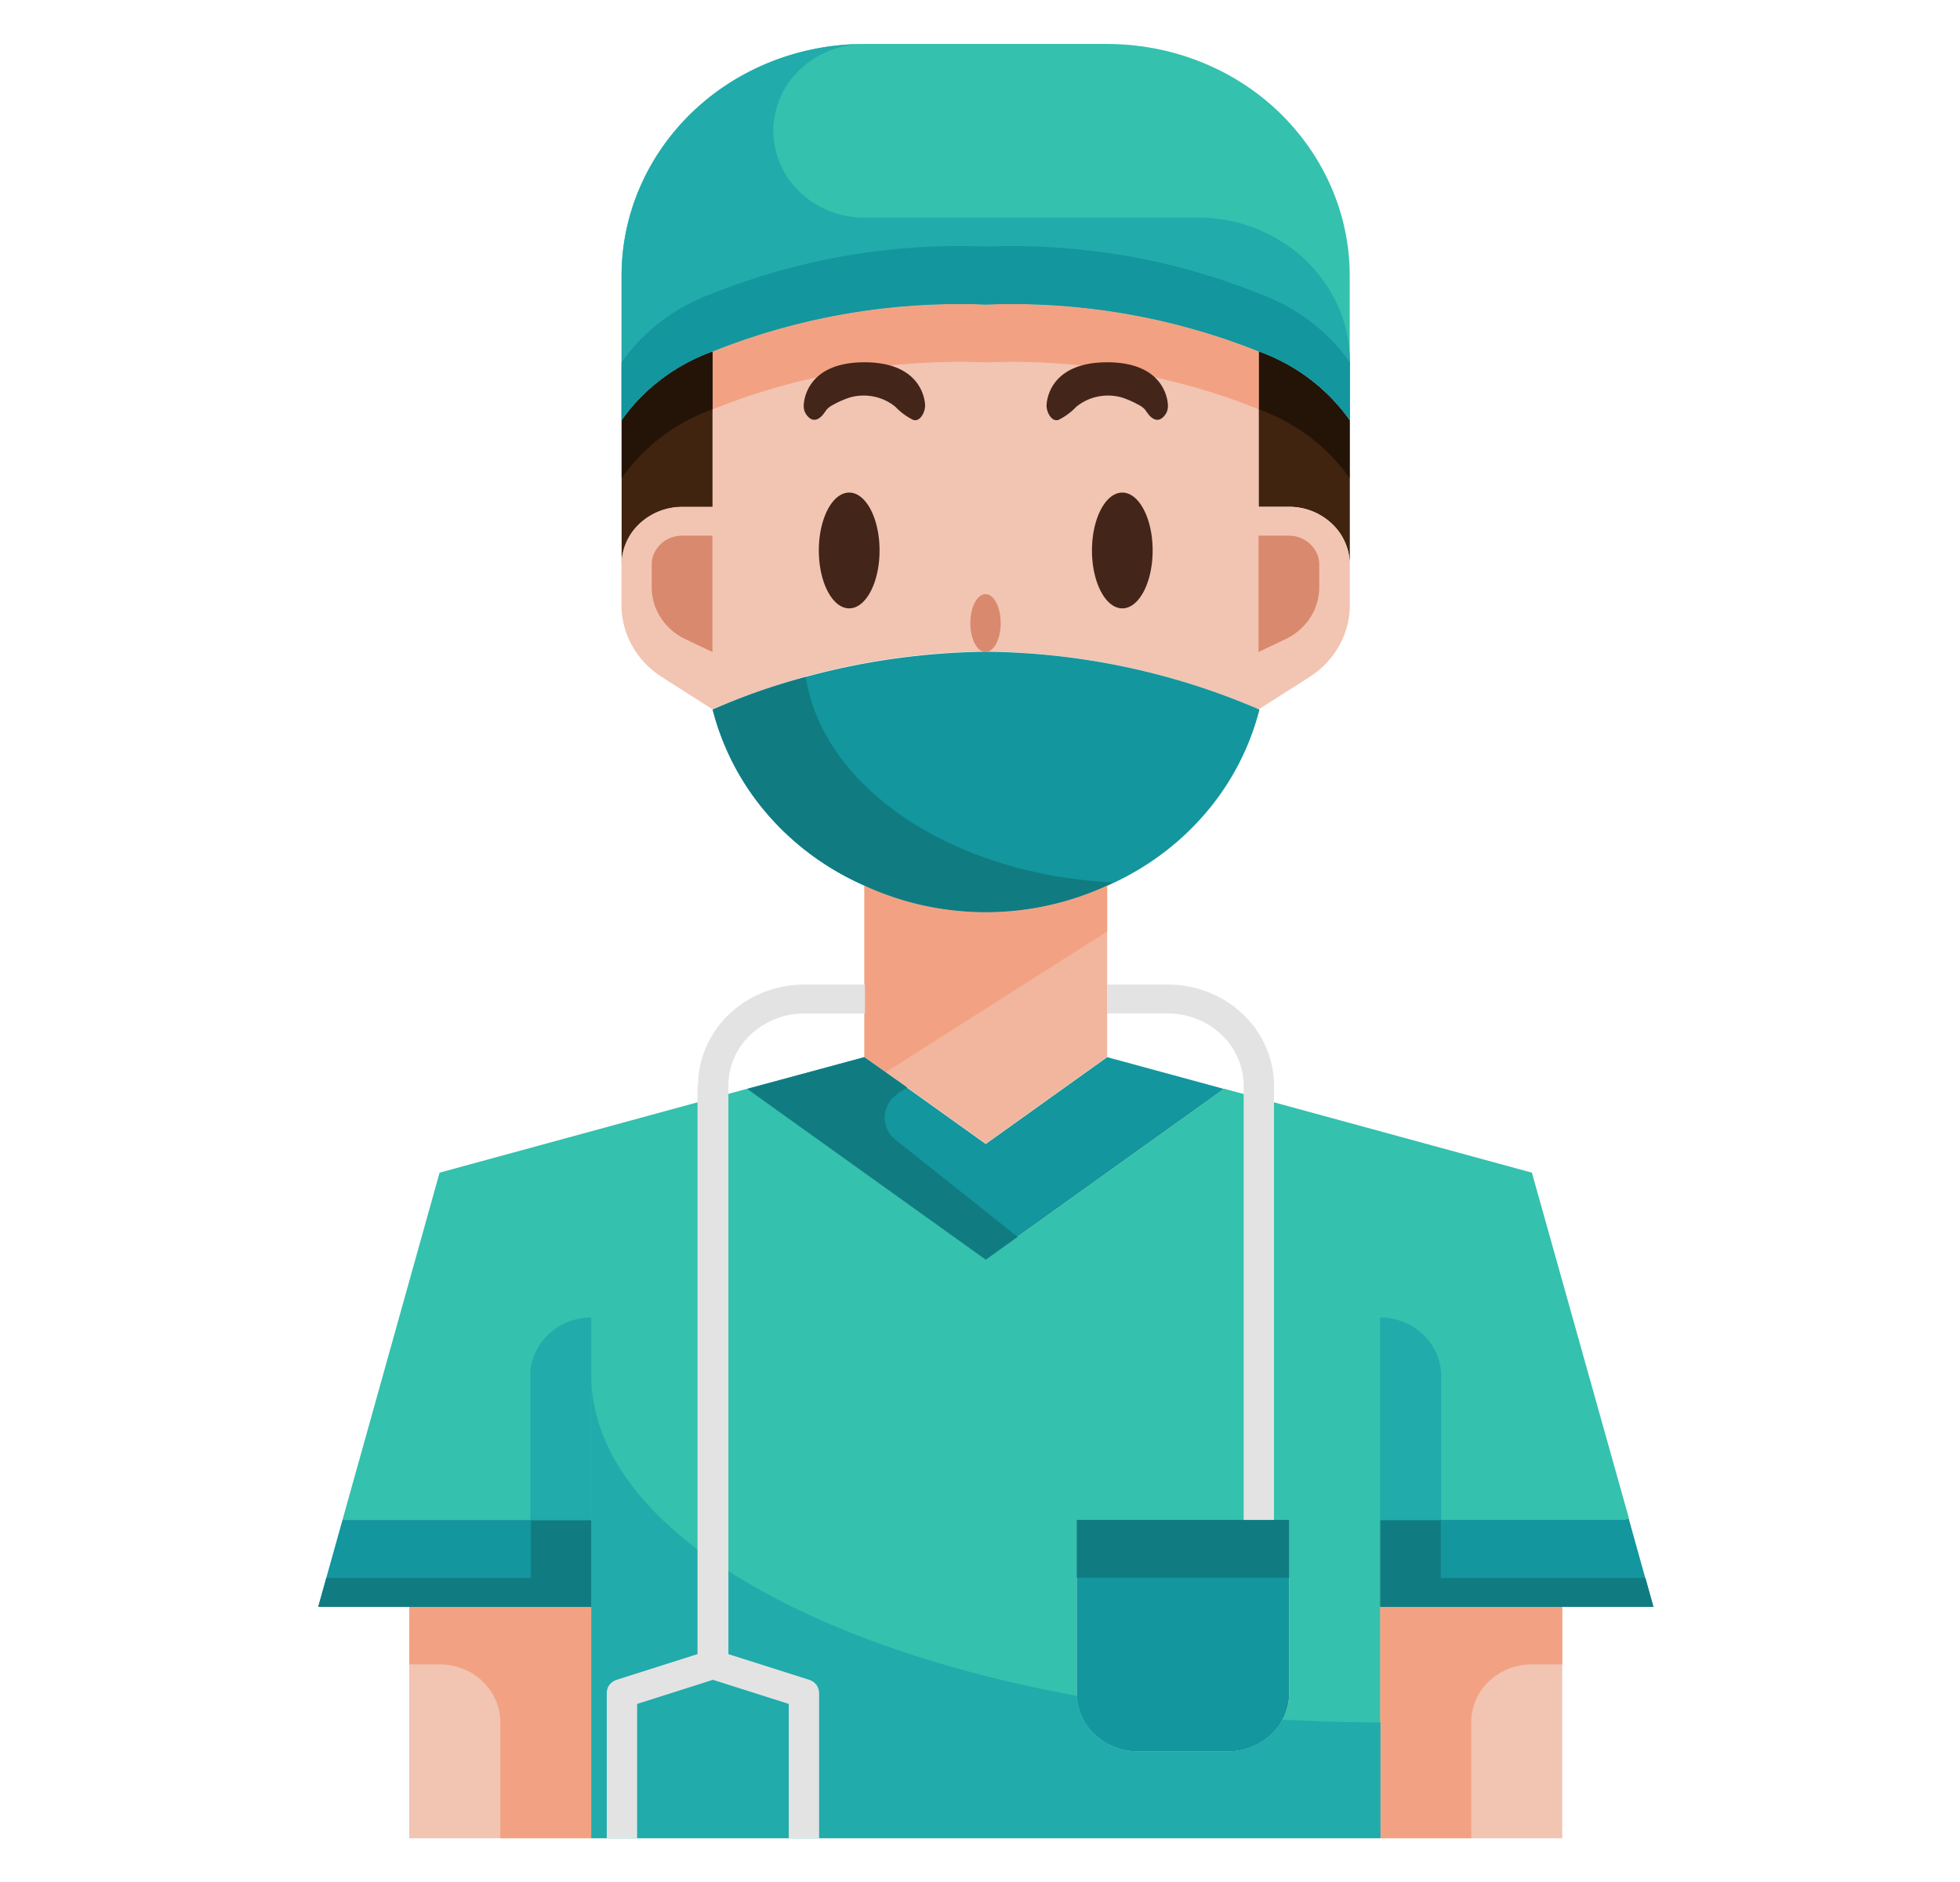 <svg xmlns="http://www.w3.org/2000/svg" width="76" height="73" fill="none" xmlns:v="https://vecta.io/nano"><path d="M27.634 13.627v6.038h-1.177a2.42 2.42 0 0 0-1.662.659 2.2 2.2 0 0 0-.691 1.585v-5.612a7.37 7.37 0 0 1 3.53-2.67zm24.706 2.67V21.9a2.2 2.2 0 0 0-.691-1.585 2.42 2.42 0 0 0-1.662-.659H48.8v-6.038c1.44.518 2.673 1.452 3.53 2.67z" fill="#40240f"/><path d="M63.153 58.89l.953 3.423h-10.59v-3.367h9.412l.224-.056z" fill="#13969d"/><path d="M60.577 62.314v8.98h-7.06v-8.98h7.06z" fill="#f2c4b2"/><path d="M59.4 45.48l-11.93-3.255-9.248 6.622-9.247-6.622-11.93 3.255-3.765 13.468h9.648v12.346h30.6V58.947h9.412l.224-.056L59.4 45.48zM47.635 67.925h-3.53a2.42 2.42 0 0 1-1.662-.659 2.2 2.2 0 0 1-.691-1.585v-6.734h8.236v6.734a2.2 2.2 0 0 1-.691 1.585 2.42 2.42 0 0 1-1.662.659z" fill="#34c1ad"/><path d="M52.34 21.9v1.56c.001.556-.142 1.103-.418 1.592s-.673.907-1.16 1.213l-1.953 1.246c-3.327-1.444-6.934-2.21-10.59-2.245-3.655.036-7.262.8-10.59 2.245l-1.953-1.246c-.486-.307-.884-.724-1.16-1.213a3.24 3.24 0 0 1-.418-1.592V21.9a2.2 2.2 0 0 1 .691-1.585 2.42 2.42 0 0 1 1.662-.659h1.177v-6.038c3.346-1.342 6.962-1.963 10.59-1.818 3.627-.144 7.242.476 10.59 1.818v6.038h1.176a2.42 2.42 0 0 1 1.662.659 2.2 2.2 0 0 1 .691 1.585z" fill="#f2c4b2"/><path d="M48.81 13.627c-3.346-1.342-6.962-1.963-10.59-1.818-3.627-.145-7.242.476-10.59 1.818-1.44.518-2.673 1.452-3.53 2.67v-5.612c0-2.38.992-4.665 2.757-6.35s4.16-2.63 6.655-2.63h9.412c2.496 0 4.9.946 6.655 2.63s2.757 3.968 2.757 6.35v5.612c-.856-1.22-2.1-2.153-3.53-2.67z" fill="#34c1ad"/><path d="M27.634 15.872v-2.245c-1.44.518-2.673 1.452-3.53 2.67v2.245a7.37 7.37 0 0 1 3.53-2.67zM48.8 13.627v2.245c1.44.518 2.673 1.452 3.53 2.67v-2.245a7.37 7.37 0 0 0-3.53-2.67z" fill="#241408"/><path d="M38.223 14.054c3.627-.144 7.242.476 10.59 1.818v-2.245c-3.346-1.342-6.962-1.963-10.59-1.818-3.627-.144-7.242.476-10.59 1.818v2.245c3.346-1.342 6.962-1.963 10.59-1.818z" fill="#f2a283"/><path d="M49.988 58.947v6.734a2.2 2.2 0 0 1-.691 1.585 2.42 2.42 0 0 1-1.662.659h-3.53a2.42 2.42 0 0 1-1.662-.659 2.2 2.2 0 0 1-.691-1.585v-6.734h8.236zM47.47 42.224l-9.248 6.622-9.247-6.622L33.516 41l4.706 3.367L42.93 41l4.54 1.235zm-4.54-7.88c-1.467.68-3.076 1.032-4.706 1.032a11.21 11.21 0 0 1-4.706-1.032c-1.456-.64-2.742-1.588-3.76-2.77a9.98 9.98 0 0 1-2.122-4.054c3.327-1.444 6.934-2.2 10.6-2.245 3.655.036 7.262.8 10.6 2.245a9.98 9.98 0 0 1-2.122 4.054c-1.02 1.182-2.304 2.128-3.76 2.77z" fill="#13969d"/><path d="M42.93 34.345v6.644l-4.706 3.367-4.706-3.367v-6.644c1.467.68 3.076 1.032 4.706 1.032s3.24-.353 4.706-1.032z" fill="#f2b59d"/><path d="M22.928 62.314h-7.06v8.98h7.06v-8.98z" fill="#f2c4b2"/><path d="M22.928 58.947v3.367H12.34l.94-3.367h9.648z" fill="#13969d"/><path d="M60.577 62.314h-7.06v8.98h3.53v-4.5a2.19 2.19 0 0 1 .69-1.587c.442-.42 1.04-.657 1.664-.657h1.177v-2.245zm-44.707 0h7.06v8.98H19.4v-4.5a2.19 2.19 0 0 0-.69-1.587c-.442-.42-1.04-.657-1.664-.657H15.87v-2.245zm27.06-27.97c-1.467.68-3.076 1.032-4.706 1.032a11.21 11.21 0 0 1-4.706-1.032v6.644l.83.594 8.582-5.457v-1.78z" fill="#f2a283"/><path d="M48.8 20.787v4.5l1.052-.502a2.32 2.32 0 0 0 .95-.828 2.17 2.17 0 0 0 .352-1.18V21.9c0-.298-.124-.583-.345-.794s-.52-.33-.832-.33H48.8zm-21.176 0v4.5l-1.052-.502a2.32 2.32 0 0 1-.95-.828 2.17 2.17 0 0 1-.352-1.18V21.9c0-.298.124-.583.345-.794s.52-.33.832-.33h1.177zm10.59 4.5c.325 0 .588-.502.588-1.122s-.263-1.122-.588-1.122-.588.503-.588 1.122.263 1.122.588 1.122z" fill="#d9896d"/><path d="M41.046 16.284c-.016.005-.033.01-.05.01-.235.04-.415-.316-.415-.56 0-.068.027-1.683 2.353-1.683s2.353 1.615 2.353 1.683a.57.57 0 0 1-.065.285.6.6 0 0 1-.2.221c-.17.1-.338.007-.47-.146-.065-.076-.118-.17-.185-.242-.07-.065-.148-.12-.235-.16a3.54 3.54 0 0 0-.651-.282 1.97 1.97 0 0 0-.923-.027 1.92 1.92 0 0 0-.825.394 2.48 2.48 0 0 1-.687.507zm-5.64 0c.016.005.033.01.05.01.235.04.415-.316.415-.56 0-.068-.027-1.683-2.353-1.683s-2.353 1.615-2.353 1.683a.57.57 0 0 0 .065.285.6.6 0 0 0 .2.221c.17.1.338.007.47-.146.065-.076.118-.17.185-.242.07-.065.148-.12.235-.16a3.54 3.54 0 0 1 .651-.282 1.97 1.97 0 0 1 .923-.027 1.92 1.92 0 0 1 .825.394 2.48 2.48 0 0 0 .687.507zm8.112 7.31c.65 0 1.176-1.005 1.176-2.245s-.527-2.245-1.176-2.245-1.176 1.005-1.176 2.245.527 2.245 1.176 2.245zm-10.59 0c.65 0 1.177-1.005 1.177-2.245s-.527-2.245-1.177-2.245-1.177 1.005-1.177 2.245.527 2.245 1.177 2.245z" fill="#43251a"/><path d="M46.458 8.442H33.516c-.936 0-1.834-.355-2.496-.986a3.29 3.29 0 0 1-1.034-2.381 3.29 3.29 0 0 1 1.034-2.381c.662-.63 1.56-.986 2.496-.986-2.496 0-4.9.946-6.655 2.63s-2.757 3.968-2.757 6.35v5.612c.856-1.22 2.1-2.153 3.53-2.67 3.346-1.342 6.962-1.963 10.59-1.818 3.627-.145 7.242.476 10.59 1.818 1.44.518 2.673 1.452 3.53 2.67v-2.245c0-1.488-.62-2.916-1.723-3.968a6.03 6.03 0 0 0-4.16-1.644z" fill="#21abab"/><path d="M48.81 11.382c-3.346-1.342-6.962-1.963-10.59-1.818-3.627-.145-7.242.476-10.59 1.818-1.44.518-2.673 1.452-3.53 2.67v2.245c.856-1.22 2.1-2.153 3.53-2.67 3.346-1.342 6.962-1.963 10.59-1.818 3.627-.144 7.242.476 10.59 1.818 1.44.518 2.673 1.452 3.53 2.67v-2.245c-.856-1.22-2.1-2.153-3.53-2.67z" fill="#13969d"/><path d="M55.87 61.2v-2.245h-2.353v3.367h10.6l-.313-1.122H55.87zm-35.295 0h-7.922l-.314 1.122h10.6v-3.367h-2.353V61.2z" fill="#107c82"/><path d="M53.517 58.947V51.1a2.41 2.41 0 0 1 1.664.657c.44.42.7.992.7 1.587v5.612h-2.353zm-30.59 0V51.1a2.41 2.41 0 0 0-1.664.657c-.44.42-.7.992-.7 1.587v5.612h2.353z" fill="#21abab"/><path d="M34.827 42.4l.353-.224L33.516 41l-4.54 1.235 9.247 6.622 1.238-.887-4.733-3.763a1.13 1.13 0 0 1-.325-.413c-.073-.16-.106-.334-.096-.508s.062-.344.153-.496.217-.28.37-.378z" fill="#107c82"/><path d="M47.635 67.925h-3.53c-.606-.002-1.188-.227-1.625-.628a2.2 2.2 0 0 1-.719-1.525c-11.07-2.027-18.834-6.826-18.834-12.438v17.957h30.6v-4.49c-1.287 0-2.552-.04-3.798-.107a2.29 2.29 0 0 1-.861.894 2.44 2.44 0 0 1-1.223.335z" fill="#21abab"/><path d="M49.988 58.947h-8.236v2.245h8.236v-2.245zM31.243 26.254a24.09 24.09 0 0 0-3.61 1.267 9.98 9.98 0 0 0 2.122 4.054c1.02 1.182 2.304 2.128 3.76 2.77 1.467.68 3.076 1.032 4.706 1.032a11.21 11.21 0 0 0 4.706-1.032l.235-.122c-6.243-.3-11.253-3.68-11.92-7.97z" fill="#107c82"/><path d="M27.046 42.112v22.04l-3.127.994a.59.59 0 0 0-.291.204c-.072.096-.1.2-.1.33v5.612h1.177v-5.208l2.94-.935 2.94.935v5.208h1.177V65.68c0-.118-.04-.233-.1-.33a.59.59 0 0 0-.291-.204l-3.127-.993v-22.04a2.71 2.71 0 0 1 .86-1.984 3.03 3.03 0 0 1 2.08-.822h2.353v-1.122h-2.353c-1.092 0-2.14.414-2.912 1.15s-1.206 1.736-1.206 2.778zm18.236-3.928H42.93v1.122h2.353c.78 0 1.528.296 2.08.822a2.74 2.74 0 0 1 .86 1.984v16.835H49.4V42.112c0-1.042-.434-2.04-1.206-2.778s-1.82-1.15-2.912-1.15z" fill="#e3e3e3"/></svg>